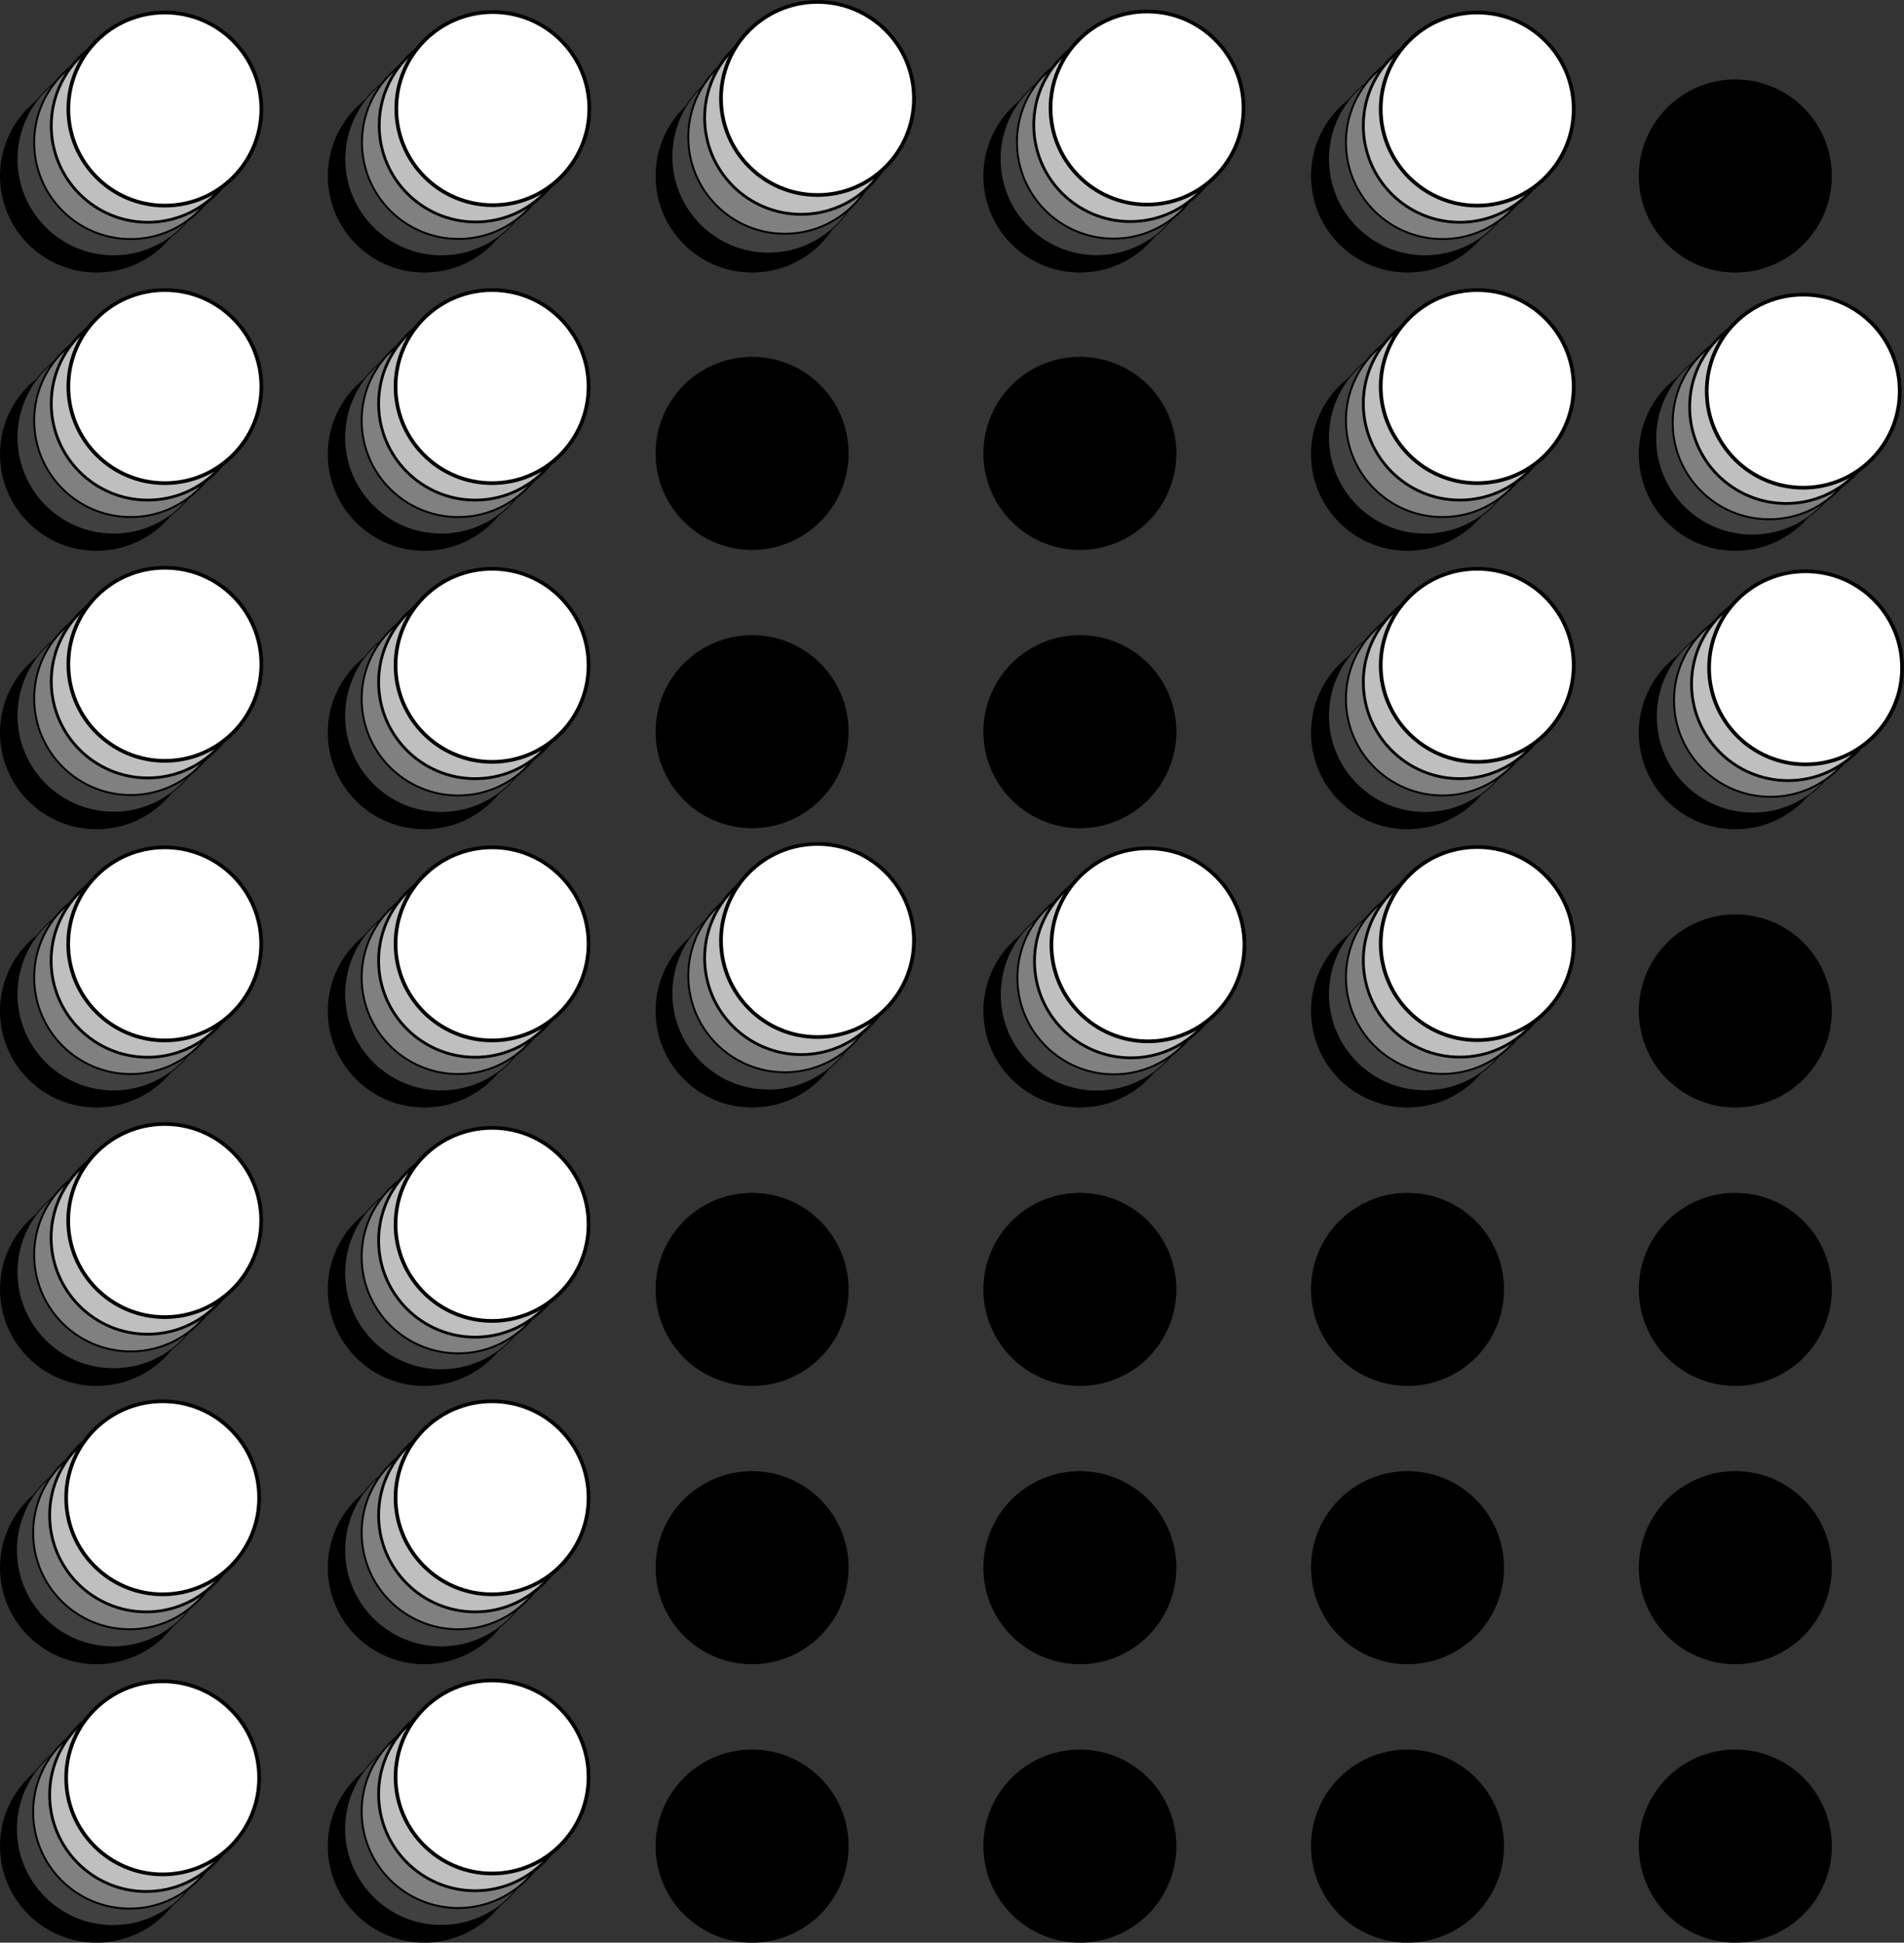<svg xmlns="http://www.w3.org/2000/svg" viewBox="0 0 129.24 131.8"><rect x="0" y="0" width="129.24" height="131.8" fill="#333333" stroke="none"/><defs><style>.cls-1{fill:#404040;stroke-width:0.06px;}.cls-1,.cls-2,.cls-3,.cls-4{stroke:#000;stroke-miterlimit:10;}.cls-2{fill:gray;stroke-width:0.13px;}.cls-3{fill:#bfbfbf;stroke-width:0.19px;}.cls-4{fill:#fff;stroke-width:0.25px;}</style></defs><title>Element 4</title><g id="Ebene_2" data-name="Ebene 2"><g id="Ebene_1-2" data-name="Ebene 1"><circle cx="6.55" cy="125.25" r="6.55"/><circle class="cls-1" cx="7.67" cy="124.09" r="6.55"/><circle class="cls-2" cx="8.8" cy="122.94" r="6.55"/><circle class="cls-3" cx="9.92" cy="121.78" r="6.55"/><circle class="cls-4" cx="11.04" cy="120.62" r="6.55"/><circle cx="6.55" cy="106.36" r="6.55"/><circle class="cls-1" cx="7.67" cy="105.18" r="6.55"/><circle class="cls-2" cx="8.8" cy="103.99" r="6.55"/><circle class="cls-3" cx="9.92" cy="102.81" r="6.55"/><circle class="cls-4" cx="11.04" cy="101.62" r="6.55"/><circle cx="28.8" cy="106.36" r="6.55"/><circle class="cls-1" cx="29.95" cy="105.18" r="6.55"/><circle class="cls-2" cx="31.1" cy="103.99" r="6.55"/><circle class="cls-3" cx="32.25" cy="102.81" r="6.55"/><circle class="cls-4" cx="33.4" cy="101.62" r="6.55"/><circle cx="28.8" cy="125.25" r="6.55"/><circle class="cls-1" cx="29.95" cy="124.08" r="6.55"/><circle class="cls-2" cx="31.1" cy="122.9" r="6.55"/><circle class="cls-3" cx="32.25" cy="121.73" r="6.55"/><circle class="cls-4" cx="33.4" cy="120.56" r="6.55"/><circle cx="6.55" cy="87.48" r="6.55"/><circle class="cls-1" cx="7.71" cy="86.31" r="6.55"/><circle class="cls-2" cx="8.87" cy="85.14" r="6.55"/><circle class="cls-3" cx="10.02" cy="83.97" r="6.55"/><circle class="cls-4" cx="11.18" cy="82.81" r="6.55"/><circle cx="73.3" cy="87.48" r="6.55"/><circle cx="95.54" cy="87.48" r="6.55"/><circle cx="51.05" cy="87.48" r="6.55"/><circle cx="117.79" cy="87.48" r="6.55"/><circle cx="73.3" cy="106.36" r="6.55"/><circle cx="95.54" cy="106.36" r="6.55"/><circle cx="51.05" cy="106.36" r="6.55"/><circle cx="73.3" cy="30.76" r="6.55"/><circle cx="51.05" cy="30.76" r="6.55"/><circle cx="73.3" cy="49.64" r="6.55"/><circle cx="51.05" cy="49.64" r="6.55"/><circle cx="117.79" cy="106.36" r="6.55"/><circle cx="73.3" cy="125.25" r="6.55"/><circle cx="95.54" cy="125.25" r="6.55"/><circle cx="51.05" cy="125.25" r="6.55"/><circle cx="117.79" cy="125.25" r="6.55"/><circle cx="28.8" cy="87.48" r="6.55"/><circle class="cls-1" cx="29.95" cy="86.38" r="6.55"/><circle class="cls-2" cx="31.1" cy="85.27" r="6.55"/><circle class="cls-3" cx="32.25" cy="84.17" r="6.55"/><circle class="cls-4" cx="33.4" cy="83.07" r="6.55"/><circle cx="6.55" cy="68.59" r="6.55"/><circle class="cls-1" cx="7.71" cy="67.46" r="6.55"/><circle class="cls-2" cx="8.87" cy="66.32" r="6.55"/><circle class="cls-3" cx="10.02" cy="65.18" r="6.55"/><circle class="cls-4" cx="11.18" cy="64.04" r="6.55"/><circle cx="28.8" cy="68.59" r="6.55"/><circle class="cls-1" cx="29.95" cy="67.46" r="6.55"/><circle class="cls-2" cx="31.1" cy="66.32" r="6.55"/><circle class="cls-3" cx="32.25" cy="65.18" r="6.55"/><circle class="cls-4" cx="33.4" cy="64.04" r="6.55"/><circle cx="51.05" cy="68.59" r="6.55"/><circle class="cls-1" cx="52.16" cy="67.4" r="6.55"/><circle class="cls-2" cx="53.27" cy="66.2" r="6.55"/><circle class="cls-3" cx="54.38" cy="65" r="6.55"/><circle class="cls-4" cx="55.49" cy="63.81" r="6.55"/><circle cx="73.3" cy="68.59" r="6.55"/><circle class="cls-1" cx="74.45" cy="67.47" r="6.55"/><circle class="cls-2" cx="75.61" cy="66.34" r="6.55"/><circle class="cls-3" cx="76.77" cy="65.22" r="6.55"/><circle class="cls-4" cx="77.92" cy="64.1" r="6.55"/><circle cx="95.54" cy="68.59" r="6.55"/><circle class="cls-1" cx="96.73" cy="67.45" r="6.55"/><circle class="cls-2" cx="97.91" cy="66.31" r="6.55"/><circle class="cls-3" cx="99.09" cy="65.17" r="6.55"/><circle class="cls-4" cx="100.27" cy="64.02" r="6.55"/><circle cx="117.79" cy="68.59" r="6.55"/><circle cx="6.55" cy="49.71" r="6.55"/><circle class="cls-1" cx="7.71" cy="48.55" r="6.55"/><circle class="cls-2" cx="8.87" cy="47.39" r="6.55"/><circle class="cls-3" cx="10.03" cy="46.23" r="6.55"/><circle class="cls-4" cx="11.19" cy="45.07" r="6.55"/><circle cx="28.8" cy="49.71" r="6.55"/><circle class="cls-1" cx="29.95" cy="48.57" r="6.55"/><circle class="cls-2" cx="31.1" cy="47.42" r="6.55"/><circle class="cls-3" cx="32.25" cy="46.28" r="6.55"/><circle class="cls-4" cx="33.4" cy="45.14" r="6.55"/><circle cx="95.54" cy="49.71" r="6.55"/><circle class="cls-1" cx="96.73" cy="48.57" r="6.55"/><circle class="cls-2" cx="97.91" cy="47.42" r="6.55"/><circle class="cls-3" cx="99.09" cy="46.28" r="6.55"/><circle class="cls-4" cx="100.27" cy="45.14" r="6.55"/><circle cx="117.79" cy="49.71" r="6.55"/><circle class="cls-1" cx="118.98" cy="48.61" r="6.55"/><circle class="cls-2" cx="120.18" cy="47.51" r="6.55"/><circle class="cls-3" cx="121.37" cy="46.41" r="6.55"/><circle class="cls-4" cx="122.56" cy="45.31" r="6.55"/><circle cx="6.55" cy="30.82" r="6.55"/><circle class="cls-1" cx="7.71" cy="29.68" r="6.55"/><circle class="cls-2" cx="8.87" cy="28.53" r="6.55"/><circle class="cls-3" cx="10.03" cy="27.38" r="6.55"/><circle class="cls-4" cx="11.19" cy="26.23" r="6.55"/><circle cx="28.8" cy="30.82" r="6.55"/><circle class="cls-1" cx="29.95" cy="29.68" r="6.55"/><circle class="cls-2" cx="31.1" cy="28.53" r="6.55"/><circle class="cls-3" cx="32.25" cy="27.38" r="6.55"/><circle class="cls-4" cx="33.4" cy="26.23" r="6.55"/><circle cx="95.54" cy="30.82" r="6.55"/><circle class="cls-1" cx="96.73" cy="29.68" r="6.55"/><circle class="cls-2" cx="97.91" cy="28.53" r="6.55"/><circle class="cls-3" cx="99.09" cy="27.38" r="6.55"/><circle class="cls-4" cx="100.27" cy="26.23" r="6.55"/><circle cx="117.79" cy="30.82" r="6.55"/><circle class="cls-1" cx="118.94" cy="29.75" r="6.55"/><circle class="cls-2" cx="120.09" cy="28.68" r="6.55"/><circle class="cls-3" cx="121.24" cy="27.61" r="6.55"/><circle class="cls-4" cx="122.4" cy="26.54" r="6.55"/><circle cx="6.55" cy="11.94" r="6.55"/><circle class="cls-1" cx="7.71" cy="10.8" r="6.55"/><circle class="cls-2" cx="8.87" cy="9.67" r="6.55"/><circle class="cls-3" cx="10.03" cy="8.53" r="6.55"/><circle class="cls-4" cx="11.19" cy="7.4" r="6.55"/><circle cx="28.8" cy="11.94" r="6.55"/><circle class="cls-1" cx="29.96" cy="10.8" r="6.55"/><circle class="cls-2" cx="31.12" cy="9.66" r="6.55"/><circle class="cls-3" cx="32.29" cy="8.51" r="6.55"/><circle class="cls-4" cx="33.45" cy="7.37" r="6.55"/><circle cx="51.05" cy="11.94" r="6.55"/><circle class="cls-1" cx="52.16" cy="10.62" r="6.55"/><circle class="cls-2" cx="53.27" cy="9.31" r="6.55"/><circle class="cls-3" cx="54.38" cy="7.99" r="6.55"/><circle class="cls-4" cx="55.49" cy="6.68" r="6.55"/><circle cx="73.3" cy="11.94" r="6.55"/><circle class="cls-1" cx="74.44" cy="10.79" r="6.55"/><circle class="cls-2" cx="75.58" cy="9.64" r="6.55"/><circle class="cls-3" cx="76.72" cy="8.48" r="6.55"/><circle class="cls-4" cx="77.86" cy="7.33" r="6.55"/><circle cx="95.54" cy="11.94" r="6.55"/><circle class="cls-1" cx="96.73" cy="10.8" r="6.55"/><circle class="cls-2" cx="97.91" cy="9.67" r="6.55"/><circle class="cls-3" cx="99.09" cy="8.53" r="6.55"/><circle class="cls-4" cx="100.27" cy="7.4" r="6.55"/><circle cx="117.79" cy="11.94" r="6.55"/></g></g></svg>